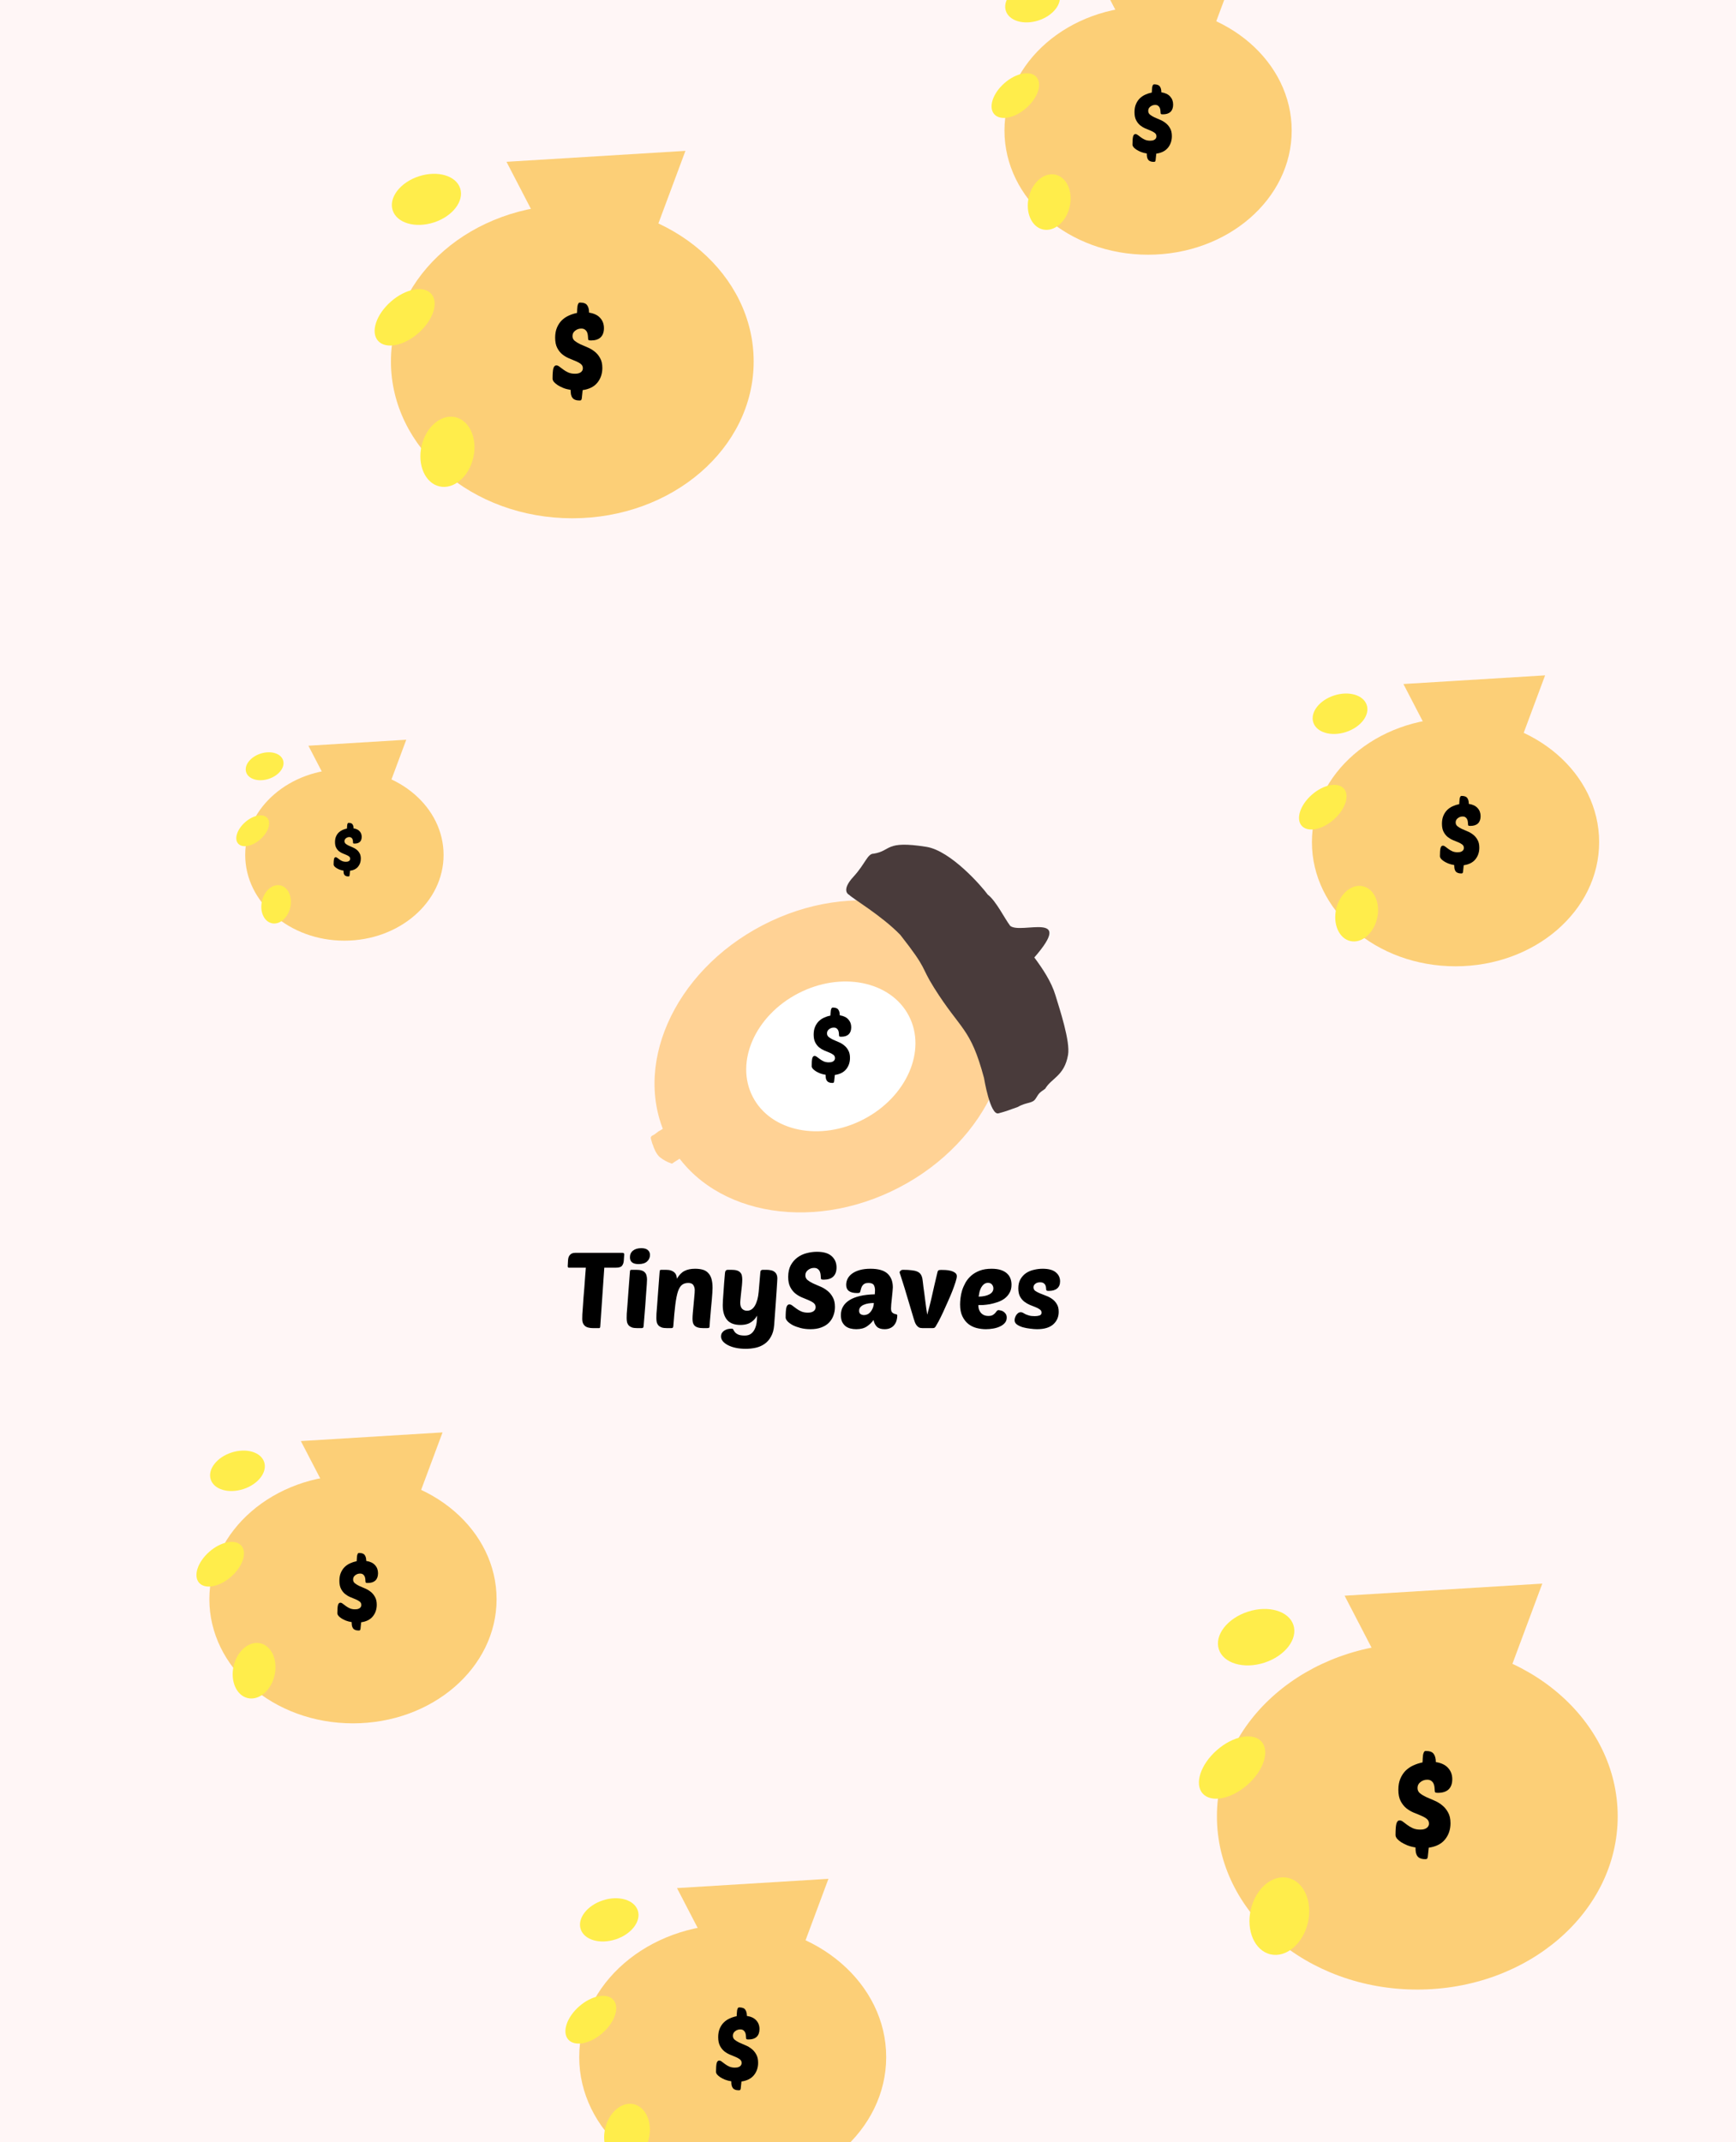 <svg width="655" height="808" viewBox="0 0 655 808" fill="none" xmlns="http://www.w3.org/2000/svg">
<g clip-path="url(#clip0_88_206)">
<rect width="655" height="808" fill="white"/>
<rect width="655" height="808" fill="#FFF6F6"/>
<rect x="271.741" y="364.596" width="77.689" height="67.331" fill="white"/>
<g filter="url(#filter0_d_88_206)">
<path d="M252.132 426.34C237.941 399.007 253.901 362.59 287.78 344.999C321.659 327.409 360.628 335.307 374.819 362.639C389.011 389.972 373.051 426.389 339.172 443.98C305.293 461.57 266.324 453.672 252.132 426.34ZM342.917 379.203C336.106 366.085 317.403 362.294 301.143 370.737C284.883 379.179 277.223 396.658 284.034 409.776C290.845 422.894 309.548 426.685 325.808 418.242C342.069 409.8 349.729 392.321 342.917 379.203Z" fill="#FFD295"/>
</g>
<g filter="url(#filter1_d_88_206)">
<path d="M371.265 402.617C371.265 402.617 373.579 416.845 376.737 415.974C379.895 415.103 379.303 415.256 384.056 413.559C387.301 411.646 389.604 412.378 390.794 410.368C392.224 407.951 392.48 408.082 394.344 406.709C396.761 402.617 401.595 401.875 402.976 393.933C403.864 388.828 399.848 376.799 398.227 371.44C396.656 366.248 393.406 361.44 390.257 357.18C405.738 339.4 385.209 348.551 381.166 345.264C379.136 342.662 375.804 335.788 372.683 333.472C370.563 330.525 358.798 316.913 349.513 315.444C333.732 312.948 336.455 316.938 329.632 318.027C327.294 317.974 326.437 321.93 322.041 326.684C316.981 332.157 320.433 333.584 320.433 333.584C321.441 334.778 332.735 341.45 339.705 348.675C350.239 362.093 347.129 360.148 352.388 368.539C362.578 384.795 366.134 383.476 371.265 402.617Z" fill="#493B3B"/>
</g>
<path d="M253.758 425.741C253.429 425.447 252.943 424.904 252.456 424.877C251.703 424.897 250.661 425.496 250.018 425.856C249.538 426.125 249.071 426.494 248.551 426.71C247.927 427.245 247.535 427.436 247.065 427.831C246.483 428.32 245.846 428.268 245.557 429.035C245.448 429.323 245.806 430.262 245.889 430.594L245.892 430.608C245.991 431.001 246.11 431.477 246.299 431.832C246.473 432.158 246.494 432.523 246.656 432.844C246.953 433.431 247.151 434.072 247.498 434.638C247.971 435.409 248.433 436.132 249.175 436.684C250.368 437.574 251.71 438.348 253.125 438.804C253.418 438.898 253.486 439.019 253.76 438.834C253.899 438.741 254.116 438.54 254.258 438.46C254.829 438.138 255.341 437.729 255.913 437.408C256.562 437.043 257.163 436.524 257.727 436.038C258.578 435.303 260.06 433.832 260.229 433.655C260.229 433.655 260.354 433.479 260.22 433.324C259.867 432.838 259.463 432.371 259.074 431.915C258.274 430.978 257.446 430.086 256.702 429.099C255.797 427.898 254.886 426.746 253.758 425.741Z" fill="#FFD295"/>
<path d="M228 478.2L226.48 500.4C226.453 500.8 226.307 501 226.04 501H223.84C222.347 501 221.28 500.707 220.64 500.12C220 499.533 219.68 498.693 219.68 497.6C219.68 497.2 219.693 496.6 219.72 495.8C219.773 495 219.84 494.067 219.92 493C220 491.907 220.08 490.733 220.16 489.48C220.267 488.2 220.373 486.92 220.48 485.64C220.587 484.333 220.68 483.04 220.76 481.76C220.867 480.48 220.96 479.293 221.04 478.2H214.64C214.347 478.2 214.2 478.013 214.2 477.64L214.32 475.4C214.347 475.053 214.4 474.72 214.48 474.4C214.587 474.053 214.747 473.747 214.96 473.48C215.173 473.213 215.44 473 215.76 472.84C216.107 472.68 216.52 472.6 217 472.6H234.88C235.04 472.6 235.187 472.64 235.32 472.72C235.453 472.8 235.52 472.947 235.52 473.16L235.36 475.52C235.307 476.32 235.08 476.973 234.68 477.48C234.307 477.96 233.52 478.2 232.32 478.2H228ZM240.518 501C239.691 501 239.011 500.92 238.478 500.76C237.971 500.573 237.558 500.32 237.238 500C236.944 499.68 236.731 499.293 236.598 498.84C236.491 498.36 236.438 497.813 236.438 497.2C236.438 496.8 236.451 496.24 236.478 495.52C236.531 494.773 236.611 493.76 236.718 492.48C236.824 491.173 236.944 489.533 237.078 487.56C237.238 485.56 237.424 483.093 237.638 480.16C237.664 479.573 237.731 479.227 237.838 479.12C237.918 479.04 238.131 479 238.478 479H240.038C240.864 479 241.531 479.08 242.038 479.24C242.571 479.4 242.984 479.64 243.278 479.96C243.598 480.28 243.811 480.667 243.918 481.12C244.051 481.573 244.118 482.08 244.118 482.64C244.118 483.04 244.091 483.64 244.038 484.44C243.984 485.24 243.904 486.333 243.798 487.72C243.718 489.08 243.598 490.787 243.438 492.84C243.278 494.867 243.078 497.32 242.838 500.2C242.811 500.52 242.744 500.733 242.638 500.84C242.531 500.947 242.304 501 241.958 501H240.518ZM237.678 474.28C237.678 473.213 238.064 472.373 238.838 471.76C239.611 471.147 240.651 470.84 241.958 470.84C243.104 470.84 243.931 471.08 244.438 471.56C244.971 472.013 245.238 472.627 245.238 473.4C245.238 474.387 244.864 475.213 244.118 475.88C243.398 476.52 242.331 476.84 240.918 476.84C238.758 476.84 237.678 475.987 237.678 474.28ZM261.288 497.48C261.288 496.893 261.328 496.133 261.408 495.2C261.514 494.24 261.608 493.24 261.688 492.2C261.794 491.133 261.888 490.107 261.968 489.12C262.074 488.133 262.128 487.307 262.128 486.64C262.128 485.947 261.954 485.333 261.608 484.8C261.288 484.24 260.648 483.96 259.688 483.96C258.754 483.96 257.981 484.187 257.368 484.64C256.754 485.093 256.234 485.92 255.808 487.12C255.408 488.32 255.074 489.973 254.808 492.08C254.541 494.187 254.288 496.893 254.048 500.2C254.021 500.52 253.954 500.733 253.848 500.84C253.741 500.947 253.514 501 253.168 501H251.728C250.901 501 250.221 500.92 249.688 500.76C249.181 500.573 248.768 500.32 248.448 500C248.154 499.68 247.941 499.293 247.808 498.84C247.701 498.36 247.648 497.813 247.648 497.2C247.648 496.8 247.661 496.24 247.688 495.52C247.741 494.773 247.821 493.76 247.928 492.48C248.034 491.173 248.154 489.533 248.288 487.56C248.448 485.56 248.634 483.093 248.848 480.16C248.874 479.573 248.941 479.227 249.048 479.12C249.128 479.04 249.341 479 249.688 479H251.248C252.048 479 252.701 479.093 253.208 479.28C253.741 479.467 254.168 479.72 254.488 480.04C254.808 480.333 255.034 480.693 255.168 481.12C255.301 481.52 255.381 481.933 255.408 482.36C256.234 480.947 257.181 479.973 258.248 479.44C259.314 478.88 260.648 478.6 262.248 478.6C263.368 478.6 264.341 478.72 265.168 478.96C265.994 479.2 266.674 479.613 267.208 480.2C267.768 480.76 268.181 481.507 268.448 482.44C268.714 483.347 268.848 484.48 268.848 485.84C268.848 486.267 268.821 486.88 268.768 487.68C268.714 488.48 268.648 489.36 268.568 490.32C268.488 491.253 268.394 492.24 268.288 493.28C268.208 494.293 268.128 495.24 268.048 496.12C267.968 497 267.901 497.773 267.848 498.44C267.794 499.107 267.768 499.547 267.768 499.76C267.768 500.347 267.701 500.707 267.568 500.84C267.434 500.947 267.141 501 266.688 501H265.408C264.554 501 263.861 500.92 263.328 500.76C262.794 500.6 262.381 500.373 262.088 500.08C261.794 499.787 261.581 499.427 261.448 499C261.341 498.547 261.288 498.04 261.288 497.48ZM280.053 482.68C280.053 483.293 280.013 484.027 279.933 484.88C279.853 485.707 279.76 486.547 279.653 487.4C279.573 488.227 279.493 489.013 279.413 489.76C279.333 490.48 279.293 491.04 279.293 491.44C279.293 492.453 279.533 493.213 280.013 493.72C280.52 494.2 281.133 494.44 281.853 494.44C283.107 494.44 284.107 493.787 284.853 492.48C285.6 491.173 286.067 489.44 286.253 487.28L286.893 479.8C286.92 479.507 287.013 479.307 287.173 479.2C287.36 479.067 287.56 479 287.773 479H289.213C289.773 479 290.293 479.053 290.773 479.16C291.28 479.24 291.72 479.413 292.093 479.68C292.467 479.92 292.76 480.253 292.973 480.68C293.187 481.107 293.293 481.653 293.293 482.32C293.293 482.587 293.267 483.093 293.213 483.84C293.187 484.56 293.12 485.613 293.013 487C292.933 488.36 292.813 490.093 292.653 492.2C292.493 494.28 292.307 496.827 292.093 499.84C291.96 501.6 291.56 503.053 290.893 504.2C290.253 505.373 289.44 506.293 288.453 506.96C287.467 507.653 286.36 508.133 285.133 508.4C283.907 508.667 282.653 508.8 281.373 508.8C280.013 508.8 278.76 508.68 277.613 508.44C276.493 508.2 275.52 507.867 274.693 507.44C273.867 507.013 273.213 506.52 272.733 505.96C272.28 505.4 272.053 504.8 272.053 504.16C272.053 503.653 272.16 503.213 272.373 502.84C272.613 502.467 272.92 502.16 273.293 501.92C273.667 501.68 274.093 501.493 274.573 501.36C275.08 501.253 275.6 501.2 276.133 501.2C276.4 501.2 276.587 501.333 276.693 501.6C276.827 501.867 277.013 502.16 277.253 502.48C277.52 502.827 277.933 503.133 278.493 503.4C279.053 503.667 279.893 503.8 281.013 503.8C282 503.8 282.8 503.56 283.413 503.08C284.027 502.6 284.493 501.987 284.813 501.24C285.16 500.493 285.387 499.68 285.493 498.8C285.6 497.92 285.653 497.08 285.653 496.28C285.227 497.027 284.747 497.64 284.213 498.12C283.707 498.573 283.173 498.933 282.613 499.2C282.053 499.44 281.493 499.6 280.933 499.68C280.373 499.76 279.84 499.8 279.333 499.8C278.347 499.8 277.44 499.667 276.613 499.4C275.813 499.133 275.12 498.707 274.533 498.12C273.947 497.507 273.493 496.72 273.173 495.76C272.853 494.8 272.693 493.64 272.693 492.28C272.693 491.773 272.72 491.107 272.773 490.28C272.827 489.427 272.893 488.48 272.973 487.44C273.053 486.373 273.133 485.227 273.213 484C273.32 482.773 273.427 481.52 273.533 480.24C273.587 479.413 273.96 479 274.653 479H275.933C276.787 479 277.48 479.08 278.013 479.24C278.547 479.4 278.96 479.64 279.253 479.96C279.573 480.253 279.787 480.64 279.893 481.12C280 481.573 280.053 482.093 280.053 482.68ZM308.228 472.2C310.734 472.2 312.588 472.747 313.788 473.84C315.014 474.933 315.628 476.36 315.628 478.12C315.628 479.613 315.214 480.76 314.388 481.56C313.561 482.333 312.374 482.72 310.828 482.72C310.348 482.72 310.041 482.68 309.908 482.6C309.774 482.493 309.708 482.293 309.708 482C309.708 481.733 309.681 481.387 309.628 480.96C309.601 480.533 309.508 480.12 309.348 479.72C309.188 479.32 308.934 478.987 308.588 478.72C308.241 478.427 307.761 478.28 307.148 478.28C306.294 478.28 305.534 478.547 304.868 479.08C304.201 479.587 303.868 480.253 303.868 481.08C303.868 481.8 304.134 482.387 304.668 482.84C305.228 483.293 305.921 483.72 306.748 484.12C307.574 484.493 308.468 484.88 309.428 485.28C310.414 485.68 311.321 486.213 312.148 486.88C312.974 487.52 313.654 488.333 314.188 489.32C314.748 490.28 315.028 491.507 315.028 493C315.028 494.173 314.828 495.28 314.428 496.32C314.054 497.333 313.481 498.227 312.708 499C311.961 499.747 311.001 500.333 309.828 500.76C308.681 501.187 307.334 501.4 305.788 501.4C304.454 501.4 303.214 501.253 302.068 500.96C300.948 500.667 299.961 500.307 299.108 499.88C298.281 499.427 297.628 498.947 297.148 498.44C296.668 497.907 296.428 497.427 296.428 497C296.428 495.24 296.521 493.973 296.708 493.2C296.921 492.427 297.294 492.04 297.827 492.04C298.201 492.04 298.588 492.2 298.988 492.52C299.414 492.84 299.894 493.2 300.428 493.6C300.961 494 301.574 494.36 302.268 494.68C302.988 495 303.814 495.16 304.748 495.16C305.121 495.16 305.481 495.133 305.828 495.08C306.201 495 306.521 494.88 306.788 494.72C307.081 494.56 307.308 494.347 307.468 494.08C307.654 493.813 307.748 493.493 307.748 493.12C307.748 492.453 307.494 491.92 306.988 491.52C306.481 491.12 305.841 490.76 305.068 490.44C304.294 490.093 303.454 489.747 302.548 489.4C301.668 489.027 300.841 488.533 300.068 487.92C299.294 487.28 298.654 486.467 298.148 485.48C297.641 484.493 297.388 483.227 297.388 481.68C297.388 479.947 297.708 478.48 298.348 477.28C299.014 476.08 299.854 475.107 300.868 474.36C301.908 473.587 303.068 473.04 304.348 472.72C305.654 472.373 306.948 472.2 308.228 472.2ZM317.268 496.08C317.268 493.68 318.348 491.8 320.508 490.44C322.668 489.08 325.855 488.347 330.068 488.24C330.095 487.947 330.108 487.707 330.108 487.52C330.135 487.307 330.148 487.053 330.148 486.76C330.148 485.907 329.988 485.227 329.668 484.72C329.348 484.213 328.681 483.96 327.668 483.96C327.108 483.96 326.655 484.04 326.308 484.2C325.961 484.36 325.681 484.587 325.468 484.88C325.255 485.147 325.081 485.48 324.948 485.88C324.815 486.28 324.695 486.72 324.588 487.2C324.535 487.44 324.415 487.6 324.228 487.68C324.041 487.733 323.748 487.76 323.348 487.76C320.628 487.76 319.268 486.733 319.268 484.68C319.268 483.853 319.455 483.067 319.828 482.32C320.228 481.573 320.801 480.933 321.548 480.4C322.321 479.84 323.281 479.4 324.428 479.08C325.575 478.76 326.908 478.6 328.428 478.6C331.388 478.6 333.535 479.213 334.868 480.44C336.201 481.667 336.868 483.4 336.868 485.64C336.868 485.933 336.828 486.467 336.748 487.24C336.695 487.987 336.615 488.787 336.508 489.64C336.428 490.467 336.348 491.253 336.268 492C336.215 492.747 336.188 493.267 336.188 493.56C336.188 494.227 336.308 494.707 336.548 495C336.788 495.267 337.055 495.453 337.348 495.56C337.668 495.667 337.948 495.747 338.188 495.8C338.428 495.853 338.548 495.987 338.548 496.2C338.548 496.787 338.468 497.387 338.308 498C338.148 498.613 337.881 499.173 337.508 499.68C337.161 500.187 336.668 500.6 336.028 500.92C335.415 501.24 334.655 501.4 333.748 501.4C332.468 501.4 331.508 501.093 330.868 500.48C330.228 499.867 329.801 499.013 329.588 497.92C328.948 498.853 328.108 499.667 327.068 500.36C326.055 501.053 324.721 501.4 323.068 501.4C322.268 501.4 321.508 501.307 320.788 501.12C320.095 500.933 319.481 500.627 318.948 500.2C318.441 499.773 318.028 499.227 317.708 498.56C317.415 497.867 317.268 497.04 317.268 496.08ZM329.708 491.52C329.015 491.52 328.335 491.573 327.668 491.68C327.001 491.787 326.401 491.96 325.868 492.2C325.361 492.413 324.948 492.707 324.628 493.08C324.308 493.453 324.148 493.907 324.148 494.44C324.148 495.053 324.335 495.48 324.708 495.72C325.108 495.96 325.535 496.08 325.988 496.08C326.415 496.08 326.841 495.987 327.268 495.8C327.695 495.613 328.068 495.333 328.388 494.96C328.735 494.56 329.028 494.08 329.268 493.52C329.508 492.96 329.655 492.293 329.708 491.52ZM349.855 495.92C350.175 494.8 350.468 493.693 350.735 492.6C351.028 491.507 351.308 490.347 351.575 489.12C351.868 487.867 352.175 486.507 352.495 485.04C352.841 483.547 353.241 481.853 353.695 479.96C353.775 479.587 353.895 479.347 354.055 479.24C354.215 479.107 354.561 479.04 355.095 479.04C355.495 479.04 356.028 479.053 356.695 479.08C357.361 479.107 358.015 479.2 358.655 479.36C359.295 479.52 359.841 479.76 360.295 480.08C360.775 480.4 361.015 480.84 361.015 481.4C361.015 481.853 360.855 482.587 360.535 483.6C360.215 484.613 359.801 485.773 359.295 487.08C358.788 488.36 358.215 489.707 357.575 491.12C356.961 492.533 356.361 493.867 355.775 495.12C355.188 496.373 354.641 497.48 354.135 498.44C353.628 499.373 353.255 500.027 353.015 500.4C352.801 500.693 352.615 500.867 352.455 500.92C352.295 500.973 352.028 501 351.655 501H348.095C347.535 501 347.068 500.907 346.695 500.72C346.348 500.507 346.055 500.24 345.815 499.92C345.575 499.6 345.375 499.24 345.215 498.84C345.055 498.413 344.908 497.973 344.775 497.52C344.001 494.853 343.321 492.573 342.735 490.68C342.175 488.76 341.695 487.16 341.295 485.88C340.895 484.6 340.575 483.587 340.335 482.84C340.095 482.067 339.908 481.48 339.775 481.08C339.641 480.653 339.548 480.373 339.495 480.24C339.441 480.08 339.415 479.973 339.415 479.92C339.441 479.733 339.575 479.533 339.815 479.32C340.055 479.107 340.361 479 340.735 479C341.961 479 343.001 479.053 343.855 479.16C344.735 479.24 345.455 479.4 346.015 479.64C346.601 479.88 347.041 480.213 347.335 480.64C347.655 481.067 347.881 481.627 348.015 482.32C348.041 482.507 348.095 482.88 348.175 483.44C348.255 484 348.335 484.68 348.415 485.48C348.521 486.253 348.641 487.12 348.775 488.08C348.908 489.013 349.028 489.96 349.135 490.92C349.268 491.853 349.388 492.76 349.495 493.64C349.628 494.52 349.748 495.28 349.855 495.92ZM372.005 501.4C370.832 501.4 369.658 501.253 368.485 500.96C367.338 500.667 366.298 500.16 365.365 499.44C364.458 498.72 363.712 497.76 363.125 496.56C362.538 495.36 362.245 493.853 362.245 492.04C362.245 491.373 362.298 490.573 362.405 489.64C362.512 488.707 362.712 487.747 363.005 486.76C363.325 485.773 363.752 484.8 364.285 483.84C364.845 482.853 365.565 481.973 366.445 481.2C367.325 480.427 368.392 479.8 369.645 479.32C370.898 478.84 372.392 478.6 374.125 478.6C375.512 478.6 376.685 478.76 377.645 479.08C378.605 479.4 379.378 479.84 379.965 480.4C380.552 480.933 380.978 481.56 381.245 482.28C381.512 483 381.645 483.773 381.645 484.6C381.645 485.827 381.392 486.867 380.885 487.72C380.405 488.573 379.765 489.293 378.965 489.88C378.192 490.44 377.325 490.88 376.365 491.2C375.405 491.52 374.458 491.773 373.525 491.96C372.592 492.12 371.725 492.227 370.925 492.28C370.152 492.307 369.552 492.32 369.125 492.32C369.125 492.827 369.192 493.333 369.325 493.84C369.485 494.32 369.712 494.747 370.005 495.12C370.298 495.493 370.685 495.8 371.165 496.04C371.645 496.28 372.232 496.4 372.925 496.4C373.618 496.4 374.152 496.293 374.525 496.08C374.925 495.84 375.245 495.587 375.485 495.32C375.725 495.027 375.925 494.773 376.085 494.56C376.272 494.32 376.512 494.2 376.805 494.2C376.938 494.2 377.165 494.24 377.485 494.32C377.832 494.373 378.178 494.507 378.525 494.72C378.872 494.933 379.178 495.227 379.445 495.6C379.712 495.973 379.845 496.453 379.845 497.04C379.845 497.813 379.605 498.48 379.125 499.04C378.645 499.6 378.018 500.053 377.245 500.4C376.498 500.747 375.658 501 374.725 501.16C373.792 501.32 372.885 501.4 372.005 501.4ZM372.765 483.92C372.178 483.92 371.672 484.093 371.245 484.44C370.845 484.76 370.498 485.173 370.205 485.68C369.938 486.187 369.725 486.747 369.565 487.36C369.432 487.973 369.325 488.56 369.245 489.12C370.898 489.093 372.232 488.813 373.245 488.28C374.285 487.747 374.805 486.987 374.805 486C374.805 485.467 374.632 484.987 374.285 484.56C373.965 484.133 373.458 483.92 372.765 483.92ZM393.374 478.6C395.641 478.6 397.307 479.053 398.374 479.96C399.441 480.84 399.974 481.973 399.974 483.36C399.974 484.533 399.601 485.427 398.854 486.04C398.134 486.653 397.081 486.96 395.694 486.96C395.321 486.96 395.067 486.92 394.934 486.84C394.801 486.76 394.734 486.613 394.734 486.4C394.734 486.16 394.707 485.893 394.654 485.6C394.627 485.28 394.534 484.987 394.374 484.72C394.241 484.427 394.014 484.187 393.694 484C393.401 483.813 392.974 483.72 392.414 483.72C391.667 483.72 391.067 483.907 390.614 484.28C390.161 484.627 389.934 485.067 389.934 485.6C389.934 486.16 390.161 486.613 390.614 486.96C391.094 487.28 391.681 487.587 392.374 487.88C393.094 488.173 393.867 488.48 394.694 488.8C395.521 489.093 396.281 489.493 396.974 490C397.694 490.507 398.281 491.147 398.734 491.92C399.214 492.667 399.454 493.64 399.454 494.84C399.454 496.76 398.774 498.333 397.414 499.56C396.054 500.787 394.014 501.4 391.294 501.4C390.547 501.4 389.681 501.333 388.694 501.2C387.734 501.093 386.814 500.92 385.934 500.68C385.054 500.413 384.307 500.067 383.694 499.64C383.107 499.213 382.814 498.68 382.814 498.04C382.814 497.8 382.854 497.507 382.934 497.16C383.041 496.813 383.187 496.48 383.374 496.16C383.587 495.84 383.827 495.573 384.094 495.36C384.387 495.12 384.734 495 385.134 495C385.454 495 385.747 495.08 386.014 495.24C386.281 495.4 386.587 495.573 386.934 495.76C387.307 495.92 387.761 496.08 388.294 496.24C388.827 496.4 389.534 496.48 390.414 496.48C391.081 496.48 391.667 496.4 392.174 496.24C392.707 496.08 392.974 495.72 392.974 495.16C392.974 494.653 392.761 494.253 392.334 493.96C391.907 493.64 391.361 493.347 390.694 493.08C390.054 492.813 389.347 492.533 388.574 492.24C387.827 491.92 387.121 491.507 386.454 491C385.814 490.493 385.281 489.853 384.854 489.08C384.427 488.28 384.214 487.253 384.214 486C384.214 484.64 384.481 483.493 385.014 482.56C385.574 481.6 386.281 480.827 387.134 480.24C388.014 479.653 389.001 479.24 390.094 479C391.187 478.733 392.281 478.6 393.374 478.6Z" fill="black"/>
<path d="M306.998 390.268C306.998 389.149 307.175 388.176 307.527 387.347C307.879 386.518 308.345 385.814 308.925 385.234C309.526 384.654 310.199 384.198 310.945 383.867C311.712 383.514 312.509 383.255 313.338 383.09C313.379 382.758 313.4 382.416 313.4 382.064C313.421 381.691 313.452 381.36 313.493 381.07C313.555 380.78 313.638 380.541 313.742 380.355C313.845 380.169 314.001 380.075 314.208 380.075C315.244 380.075 315.938 380.334 316.29 380.852C316.663 381.349 316.849 382.064 316.849 382.996C318.3 383.224 319.377 383.742 320.081 384.55C320.806 385.337 321.169 386.321 321.169 387.502C321.169 388.663 320.848 389.553 320.206 390.175C319.563 390.776 318.641 391.076 317.44 391.076C317.067 391.076 316.829 391.045 316.725 390.983C316.622 390.9 316.57 390.745 316.57 390.517C316.57 390.31 316.549 390.04 316.508 389.709C316.487 389.377 316.414 389.056 316.29 388.745C316.166 388.435 315.969 388.176 315.7 387.968C315.43 387.741 315.057 387.627 314.581 387.627C313.918 387.627 313.328 387.834 312.81 388.248C312.292 388.642 312.033 389.16 312.033 389.802C312.033 390.361 312.24 390.817 312.654 391.169C313.089 391.521 313.628 391.853 314.27 392.164C314.912 392.454 315.606 392.754 316.352 393.065C317.119 393.376 317.823 393.79 318.465 394.308C319.108 394.805 319.636 395.437 320.05 396.204C320.485 396.949 320.703 397.902 320.703 399.062C320.703 400.72 320.226 402.139 319.273 403.32C318.32 404.501 316.891 405.226 314.985 405.495L314.736 407.888C314.695 408.137 314.633 408.302 314.55 408.385C314.488 408.468 314.322 408.509 314.053 408.509C313.535 408.509 313.11 408.437 312.779 408.292C312.447 408.168 312.188 407.971 312.002 407.702C311.815 407.453 311.681 407.132 311.598 406.738C311.536 406.365 311.504 405.93 311.504 405.433C310.717 405.309 310.002 405.122 309.36 404.874C308.718 404.604 308.169 404.325 307.713 404.035C307.257 403.724 306.895 403.413 306.626 403.102C306.377 402.771 306.253 402.46 306.253 402.17C306.253 400.803 306.325 399.819 306.47 399.218C306.636 398.617 306.926 398.317 307.34 398.317C307.63 398.317 307.931 398.441 308.241 398.69C308.573 398.938 308.946 399.218 309.36 399.529C309.775 399.839 310.251 400.119 310.79 400.368C311.349 400.616 311.991 400.741 312.716 400.741C313.006 400.741 313.286 400.72 313.555 400.678C313.845 400.616 314.094 400.523 314.301 400.399C314.529 400.274 314.705 400.109 314.83 399.902C314.975 399.694 315.047 399.446 315.047 399.156C315.047 398.638 314.85 398.223 314.457 397.913C314.063 397.602 313.566 397.322 312.965 397.074C312.364 396.804 311.712 396.535 311.007 396.266C310.324 395.976 309.681 395.592 309.081 395.116C308.48 394.619 307.983 393.987 307.589 393.22C307.195 392.454 306.998 391.47 306.998 390.268Z" fill="black"/>
<ellipse cx="549.178" cy="317.674" rx="54.186" ry="46.833" fill="#FCCF77"/>
<path d="M559.927 316.634L529.514 258.026L582.973 254.757L559.927 316.634Z" fill="#FCCF77"/>
<path d="M544.053 310.721C544.053 309.57 544.234 308.568 544.596 307.716C544.958 306.863 545.438 306.139 546.035 305.542C546.653 304.945 547.345 304.476 548.112 304.135C548.901 303.773 549.722 303.507 550.574 303.336C550.617 302.995 550.638 302.643 550.638 302.281C550.659 301.898 550.691 301.557 550.734 301.258C550.798 300.96 550.883 300.715 550.99 300.523C551.096 300.331 551.256 300.235 551.469 300.235C552.535 300.235 553.249 300.502 553.611 301.034C553.995 301.546 554.186 302.281 554.186 303.24C555.678 303.475 556.786 304.007 557.511 304.839C558.257 305.648 558.63 306.661 558.63 307.876C558.63 309.069 558.3 309.985 557.639 310.625C556.978 311.243 556.03 311.552 554.794 311.552C554.41 311.552 554.165 311.52 554.059 311.456C553.952 311.371 553.899 311.211 553.899 310.976C553.899 310.763 553.877 310.486 553.835 310.145C553.813 309.804 553.739 309.474 553.611 309.154C553.483 308.835 553.281 308.568 553.004 308.355C552.727 308.121 552.343 308.003 551.853 308.003C551.171 308.003 550.563 308.217 550.031 308.643C549.498 309.048 549.231 309.581 549.231 310.241C549.231 310.817 549.444 311.285 549.871 311.648C550.318 312.01 550.872 312.351 551.533 312.671C552.194 312.969 552.908 313.278 553.675 313.598C554.463 313.918 555.188 314.344 555.849 314.877C556.509 315.388 557.053 316.038 557.479 316.827C557.927 317.594 558.15 318.574 558.15 319.768C558.15 321.473 557.66 322.932 556.68 324.147C555.7 325.362 554.229 326.108 552.268 326.385L552.013 328.847C551.97 329.102 551.906 329.273 551.821 329.358C551.757 329.443 551.586 329.486 551.309 329.486C550.776 329.486 550.34 329.411 549.999 329.262C549.658 329.134 549.391 328.932 549.199 328.655C549.008 328.399 548.869 328.069 548.784 327.664C548.72 327.28 548.688 326.833 548.688 326.321C547.878 326.193 547.143 326.001 546.482 325.746C545.821 325.469 545.257 325.181 544.788 324.883C544.319 324.563 543.946 324.243 543.669 323.923C543.413 323.583 543.285 323.263 543.285 322.964C543.285 321.558 543.36 320.546 543.509 319.927C543.68 319.309 543.978 319 544.404 319C544.703 319 545.012 319.128 545.331 319.384C545.672 319.64 546.056 319.927 546.482 320.247C546.908 320.567 547.399 320.855 547.953 321.11C548.528 321.366 549.189 321.494 549.935 321.494C550.233 321.494 550.521 321.473 550.798 321.43C551.096 321.366 551.352 321.27 551.565 321.142C551.799 321.014 551.981 320.844 552.108 320.631C552.258 320.418 552.332 320.162 552.332 319.864C552.332 319.331 552.13 318.905 551.725 318.585C551.32 318.265 550.808 317.977 550.19 317.722C549.572 317.445 548.901 317.168 548.176 316.891C547.473 316.592 546.812 316.198 546.194 315.708C545.576 315.196 545.065 314.546 544.66 313.758C544.255 312.969 544.053 311.957 544.053 310.721Z" fill="black"/>
<ellipse cx="505.595" cy="269.242" rx="10.603" ry="7.246" transform="rotate(-17.992 505.595 269.242)" fill="#FFED4B"/>
<ellipse cx="499.088" cy="304.484" rx="10.603" ry="6.248" transform="rotate(-41.313 499.088 304.484)" fill="#FFED4B"/>
<path d="M509.477 354.981C505.215 353.995 502.83 348.57 504.15 342.865C505.47 337.16 509.995 333.335 514.257 334.321C518.519 335.307 520.905 340.731 519.585 346.436C518.265 352.141 513.74 355.967 509.477 354.981Z" fill="#FFED4B"/>
<ellipse cx="133.178" cy="603.25" rx="54.186" ry="46.833" fill="#FCCF77"/>
<path d="M143.927 602.211L113.514 543.602L166.973 540.334L143.927 602.211Z" fill="#FCCF77"/>
<path d="M128.053 596.297C128.053 595.146 128.234 594.145 128.596 593.292C128.958 592.44 129.438 591.715 130.035 591.118C130.653 590.522 131.345 590.053 132.112 589.712C132.901 589.349 133.722 589.083 134.574 588.913C134.617 588.572 134.638 588.22 134.638 587.858C134.659 587.474 134.691 587.133 134.734 586.835C134.798 586.536 134.883 586.291 134.99 586.099C135.096 585.908 135.256 585.812 135.469 585.812C136.535 585.812 137.249 586.078 137.611 586.611C137.995 587.122 138.186 587.858 138.186 588.817C139.678 589.051 140.786 589.584 141.511 590.415C142.257 591.225 142.63 592.237 142.63 593.452C142.63 594.645 142.3 595.562 141.639 596.201C140.978 596.819 140.03 597.128 138.794 597.128C138.41 597.128 138.165 597.096 138.059 597.032C137.952 596.947 137.899 596.787 137.899 596.553C137.899 596.34 137.877 596.063 137.835 595.722C137.813 595.381 137.739 595.05 137.611 594.731C137.483 594.411 137.281 594.145 137.004 593.931C136.727 593.697 136.343 593.58 135.853 593.58C135.171 593.58 134.563 593.793 134.031 594.219C133.498 594.624 133.231 595.157 133.231 595.818C133.231 596.393 133.444 596.862 133.871 597.224C134.318 597.586 134.872 597.927 135.533 598.247C136.194 598.546 136.908 598.855 137.675 599.174C138.463 599.494 139.188 599.92 139.849 600.453C140.509 600.964 141.053 601.614 141.479 602.403C141.927 603.17 142.15 604.151 142.15 605.344C142.15 607.049 141.66 608.509 140.68 609.724C139.7 610.938 138.229 611.684 136.268 611.961L136.013 614.423C135.97 614.679 135.906 614.849 135.821 614.934C135.757 615.02 135.586 615.062 135.309 615.062C134.776 615.062 134.34 614.988 133.999 614.839C133.658 614.711 133.391 614.508 133.199 614.231C133.008 613.975 132.869 613.645 132.784 613.24C132.72 612.857 132.688 612.409 132.688 611.898C131.878 611.77 131.143 611.578 130.482 611.322C129.821 611.045 129.257 610.757 128.788 610.459C128.319 610.139 127.946 609.82 127.669 609.5C127.413 609.159 127.285 608.839 127.285 608.541C127.285 607.134 127.36 606.122 127.509 605.504C127.68 604.886 127.978 604.577 128.404 604.577C128.703 604.577 129.012 604.705 129.331 604.96C129.672 605.216 130.056 605.504 130.482 605.824C130.908 606.143 131.399 606.431 131.953 606.687C132.528 606.942 133.189 607.07 133.935 607.07C134.233 607.07 134.521 607.049 134.798 607.006C135.096 606.942 135.352 606.847 135.565 606.719C135.799 606.591 135.981 606.42 136.108 606.207C136.258 605.994 136.332 605.738 136.332 605.44C136.332 604.907 136.13 604.481 135.725 604.161C135.32 603.842 134.808 603.554 134.19 603.298C133.572 603.021 132.901 602.744 132.176 602.467C131.473 602.169 130.812 601.774 130.194 601.284C129.576 600.773 129.065 600.123 128.66 599.334C128.255 598.546 128.053 597.533 128.053 596.297Z" fill="black"/>
<ellipse cx="89.595" cy="554.819" rx="10.603" ry="7.246" transform="rotate(-17.992 89.595 554.819)" fill="#FFED4B"/>
<ellipse cx="83.088" cy="590.061" rx="10.603" ry="6.248" transform="rotate(-41.313 83.088 590.061)" fill="#FFED4B"/>
<path d="M93.477 640.557C89.215 639.571 86.83 634.147 88.15 628.442C89.47 622.737 93.995 618.911 98.257 619.897C102.519 620.884 104.905 626.308 103.585 632.013C102.265 637.718 97.74 641.543 93.477 640.557Z" fill="#FFED4B"/>
<ellipse cx="129.942" cy="322.495" rx="37.422" ry="32.344" fill="#FCCF77"/>
<path d="M137.365 321.777L116.362 281.3L153.282 279.043L137.365 321.777Z" fill="#FCCF77"/>
<path d="M126.402 317.643C126.402 316.848 126.527 316.156 126.777 315.567C127.027 314.979 127.358 314.478 127.77 314.066C128.197 313.654 128.676 313.33 129.205 313.095C129.75 312.844 130.317 312.66 130.905 312.543C130.935 312.307 130.95 312.064 130.95 311.814C130.964 311.549 130.986 311.314 131.016 311.108C131.06 310.902 131.119 310.732 131.192 310.6C131.266 310.467 131.376 310.401 131.524 310.401C132.26 310.401 132.753 310.585 133.003 310.953C133.268 311.306 133.4 311.814 133.4 312.476C134.431 312.638 135.196 313.006 135.696 313.58C136.211 314.14 136.469 314.839 136.469 315.678C136.469 316.502 136.241 317.135 135.785 317.576C135.328 318.003 134.673 318.217 133.82 318.217C133.555 318.217 133.386 318.195 133.312 318.15C133.238 318.092 133.202 317.981 133.202 317.819C133.202 317.672 133.187 317.481 133.157 317.245C133.143 317.01 133.091 316.782 133.003 316.561C132.915 316.34 132.775 316.156 132.583 316.009C132.392 315.847 132.127 315.766 131.789 315.766C131.318 315.766 130.898 315.913 130.53 316.208C130.162 316.487 129.978 316.855 129.978 317.312C129.978 317.709 130.125 318.033 130.42 318.283C130.729 318.533 131.111 318.769 131.568 318.989C132.024 319.195 132.517 319.409 133.047 319.63C133.592 319.85 134.092 320.145 134.548 320.513C135.005 320.866 135.38 321.315 135.674 321.86C135.983 322.389 136.138 323.066 136.138 323.891C136.138 325.068 135.799 326.076 135.122 326.915C134.445 327.754 133.43 328.27 132.076 328.461L131.899 330.161C131.869 330.337 131.825 330.455 131.766 330.514C131.722 330.573 131.605 330.602 131.413 330.602C131.045 330.602 130.744 330.551 130.508 330.448C130.273 330.36 130.089 330.22 129.956 330.028C129.824 329.852 129.728 329.624 129.669 329.344C129.625 329.079 129.603 328.77 129.603 328.417C129.044 328.328 128.536 328.196 128.079 328.019C127.623 327.828 127.233 327.629 126.909 327.423C126.586 327.202 126.328 326.982 126.137 326.761C125.96 326.525 125.872 326.305 125.872 326.099C125.872 325.127 125.923 324.428 126.026 324.001C126.144 323.574 126.35 323.361 126.644 323.361C126.85 323.361 127.064 323.449 127.285 323.626C127.52 323.802 127.785 324.001 128.079 324.222C128.374 324.443 128.712 324.641 129.095 324.818C129.492 324.995 129.949 325.083 130.464 325.083C130.67 325.083 130.869 325.068 131.06 325.039C131.266 324.995 131.443 324.928 131.59 324.84C131.752 324.752 131.877 324.634 131.965 324.487C132.068 324.34 132.12 324.163 132.12 323.957C132.12 323.589 131.98 323.295 131.7 323.074C131.421 322.853 131.067 322.654 130.64 322.478C130.214 322.286 129.75 322.095 129.25 321.904C128.764 321.698 128.308 321.425 127.881 321.087C127.454 320.734 127.101 320.285 126.821 319.74C126.541 319.195 126.402 318.496 126.402 317.643Z" fill="black"/>
<ellipse cx="99.842" cy="289.047" rx="7.322" ry="5.004" transform="rotate(-17.992 99.842 289.047)" fill="#FFED4B"/>
<ellipse cx="95.349" cy="313.386" rx="7.322" ry="4.315" transform="rotate(-41.313 95.349 313.386)" fill="#FFED4B"/>
<path d="M102.523 348.26C99.58 347.579 97.933 343.833 98.844 339.893C99.756 335.953 102.881 333.311 105.825 333.992C108.768 334.673 110.415 338.419 109.504 342.359C108.592 346.299 105.467 348.941 102.523 348.26Z" fill="#FFED4B"/>
<ellipse cx="276.453" cy="775.974" rx="57.911" ry="50.053" fill="#FCCF77"/>
<path d="M287.941 774.863L255.437 712.225L312.571 708.732L287.941 774.863Z" fill="#FCCF77"/>
<path d="M270.975 768.443C270.975 767.213 271.169 766.142 271.556 765.231C271.943 764.32 272.455 763.545 273.093 762.908C273.754 762.27 274.494 761.769 275.314 761.404C276.157 761.017 277.034 760.732 277.945 760.55C277.99 760.186 278.013 759.81 278.013 759.423C278.036 759.013 278.07 758.648 278.116 758.329C278.184 758.011 278.275 757.749 278.389 757.544C278.503 757.339 278.674 757.236 278.901 757.236C280.04 757.236 280.803 757.521 281.19 758.09C281.6 758.637 281.805 759.423 281.805 760.448C283.4 760.698 284.584 761.268 285.359 762.156C286.156 763.022 286.555 764.104 286.555 765.402C286.555 766.677 286.201 767.657 285.495 768.34C284.789 769.001 283.776 769.331 282.455 769.331C282.045 769.331 281.783 769.297 281.669 769.228C281.555 769.137 281.498 768.966 281.498 768.716C281.498 768.488 281.475 768.192 281.43 767.828C281.407 767.463 281.327 767.11 281.19 766.768C281.054 766.427 280.837 766.142 280.541 765.914C280.245 765.664 279.835 765.538 279.311 765.538C278.583 765.538 277.933 765.766 277.364 766.222C276.794 766.655 276.51 767.224 276.51 767.93C276.51 768.545 276.738 769.046 277.193 769.433C277.671 769.821 278.264 770.185 278.97 770.527C279.676 770.846 280.439 771.176 281.259 771.517C282.102 771.859 282.876 772.315 283.582 772.884C284.288 773.431 284.869 774.125 285.325 774.968C285.803 775.788 286.042 776.836 286.042 778.111C286.042 779.934 285.518 781.494 284.47 782.792C283.423 784.09 281.851 784.888 279.756 785.184L279.482 787.815C279.437 788.088 279.368 788.27 279.277 788.361C279.209 788.452 279.027 788.498 278.731 788.498C278.161 788.498 277.694 788.418 277.33 788.259C276.965 788.122 276.681 787.906 276.476 787.61C276.271 787.336 276.123 786.983 276.031 786.55C275.963 786.14 275.929 785.662 275.929 785.115C275.063 784.979 274.278 784.774 273.572 784.5C272.865 784.204 272.262 783.897 271.761 783.578C271.26 783.236 270.861 782.895 270.565 782.553C270.292 782.189 270.155 781.847 270.155 781.528C270.155 780.025 270.235 778.943 270.394 778.282C270.576 777.622 270.895 777.292 271.351 777.292C271.67 777.292 272 777.428 272.342 777.701C272.706 777.975 273.116 778.282 273.572 778.624C274.027 778.966 274.551 779.273 275.143 779.546C275.758 779.82 276.464 779.956 277.261 779.956C277.58 779.956 277.888 779.934 278.184 779.888C278.503 779.82 278.776 779.717 279.004 779.581C279.254 779.444 279.448 779.262 279.585 779.034C279.744 778.806 279.824 778.533 279.824 778.214C279.824 777.645 279.607 777.189 279.175 776.847C278.742 776.506 278.195 776.198 277.535 775.925C276.874 775.629 276.157 775.333 275.382 775.037C274.631 774.718 273.925 774.296 273.264 773.772C272.603 773.226 272.057 772.531 271.624 771.688C271.191 770.846 270.975 769.764 270.975 768.443Z" fill="black"/>
<ellipse cx="229.873" cy="724.212" rx="11.332" ry="7.744" transform="rotate(-17.992 229.873 724.212)" fill="#FFED4B"/>
<ellipse cx="222.919" cy="761.877" rx="11.332" ry="6.677" transform="rotate(-41.313 222.919 761.877)" fill="#FFED4B"/>
<path d="M234.023 815.845C229.468 814.792 226.919 808.994 228.329 802.897C229.74 796.8 234.576 792.711 239.132 793.765C243.687 794.819 246.236 800.616 244.825 806.714C243.414 812.811 238.578 816.899 234.023 815.845Z" fill="#FFED4B"/>
<ellipse cx="433.178" cy="49.25" rx="54.186" ry="46.833" fill="#FCCF77"/>
<path d="M443.927 48.211L413.514 -10.398L466.973 -13.666L443.927 48.211Z" fill="#FCCF77"/>
<path d="M428.053 42.297C428.053 41.146 428.234 40.145 428.596 39.292C428.958 38.44 429.438 37.715 430.035 37.118C430.653 36.522 431.345 36.053 432.112 35.712C432.901 35.349 433.722 35.083 434.574 34.913C434.617 34.572 434.638 34.22 434.638 33.858C434.659 33.474 434.691 33.133 434.734 32.835C434.798 32.536 434.883 32.291 434.99 32.099C435.096 31.907 435.256 31.812 435.469 31.812C436.535 31.812 437.249 32.078 437.611 32.611C437.995 33.122 438.186 33.858 438.186 34.817C439.678 35.051 440.786 35.584 441.511 36.415C442.257 37.225 442.63 38.237 442.63 39.452C442.63 40.645 442.3 41.562 441.639 42.201C440.978 42.819 440.03 43.128 438.794 43.128C438.41 43.128 438.165 43.096 438.059 43.032C437.952 42.947 437.899 42.787 437.899 42.553C437.899 42.34 437.877 42.063 437.835 41.722C437.813 41.381 437.739 41.05 437.611 40.731C437.483 40.411 437.281 40.145 437.004 39.931C436.727 39.697 436.343 39.58 435.853 39.58C435.171 39.58 434.563 39.793 434.031 40.219C433.498 40.624 433.231 41.157 433.231 41.818C433.231 42.393 433.444 42.862 433.871 43.224C434.318 43.587 434.872 43.928 435.533 44.247C436.194 44.545 436.908 44.855 437.675 45.174C438.463 45.494 439.188 45.92 439.849 46.453C440.509 46.965 441.053 47.614 441.479 48.403C441.927 49.17 442.15 50.151 442.15 51.344C442.15 53.049 441.66 54.509 440.68 55.724C439.7 56.938 438.229 57.684 436.268 57.961L436.013 60.423C435.97 60.679 435.906 60.849 435.821 60.934C435.757 61.02 435.586 61.062 435.309 61.062C434.776 61.062 434.34 60.988 433.999 60.839C433.658 60.711 433.391 60.508 433.199 60.231C433.008 59.975 432.869 59.645 432.784 59.24C432.72 58.857 432.688 58.409 432.688 57.898C431.878 57.77 431.143 57.578 430.482 57.322C429.821 57.045 429.257 56.757 428.788 56.459C428.319 56.139 427.946 55.82 427.669 55.5C427.413 55.159 427.285 54.839 427.285 54.541C427.285 53.134 427.36 52.122 427.509 51.504C427.68 50.886 427.978 50.577 428.404 50.577C428.703 50.577 429.012 50.705 429.331 50.961C429.672 51.216 430.056 51.504 430.482 51.824C430.908 52.143 431.399 52.431 431.953 52.687C432.528 52.943 433.189 53.07 433.935 53.07C434.233 53.07 434.521 53.049 434.798 53.006C435.096 52.943 435.352 52.847 435.565 52.719C435.799 52.591 435.981 52.42 436.108 52.207C436.258 51.994 436.332 51.738 436.332 51.44C436.332 50.907 436.13 50.481 435.725 50.161C435.32 49.842 434.808 49.554 434.19 49.298C433.572 49.021 432.901 48.744 432.176 48.467C431.473 48.169 430.812 47.774 430.194 47.284C429.576 46.773 429.065 46.123 428.66 45.334C428.255 44.545 428.053 43.533 428.053 42.297Z" fill="black"/>
<ellipse cx="389.595" cy="0.819" rx="10.603" ry="7.246" transform="rotate(-17.992 389.595 0.819)" fill="#FFED4B"/>
<ellipse cx="383.088" cy="36.061" rx="10.603" ry="6.248" transform="rotate(-41.313 383.088 36.061)" fill="#FFED4B"/>
<path d="M393.477 86.557C389.215 85.571 386.83 80.147 388.15 74.442C389.47 68.737 393.995 64.911 398.257 65.897C402.519 66.883 404.905 72.308 403.585 78.013C402.265 83.718 397.74 87.543 393.477 86.557Z" fill="#FFED4B"/>
</g>
<ellipse cx="534.757" cy="685.16" rx="75.606" ry="65.347" fill="#FCCF77"/>
<path d="M549.756 683.709L507.321 601.933L581.913 597.372L549.756 683.709Z" fill="#FCCF77"/>
<path d="M527.606 675.133C527.606 673.528 527.859 672.13 528.364 670.94C528.87 669.751 529.539 668.74 530.371 667.907C531.234 667.075 532.2 666.42 533.271 665.945C534.371 665.439 535.516 665.067 536.705 664.83C536.765 664.354 536.795 663.863 536.795 663.358C536.824 662.822 536.869 662.346 536.928 661.93C537.018 661.514 537.137 661.172 537.285 660.904C537.434 660.637 537.657 660.503 537.954 660.503C539.441 660.503 540.437 660.874 540.943 661.618C541.478 662.332 541.746 663.358 541.746 664.696C543.827 665.023 545.374 665.766 546.385 666.926C547.426 668.056 547.946 669.468 547.946 671.163C547.946 672.829 547.485 674.107 546.563 675C545.641 675.862 544.318 676.293 542.593 676.293C542.058 676.293 541.716 676.248 541.567 676.159C541.419 676.04 541.344 675.817 541.344 675.49C541.344 675.193 541.315 674.806 541.255 674.33C541.225 673.855 541.121 673.394 540.943 672.948C540.764 672.502 540.482 672.13 540.095 671.833C539.709 671.505 539.174 671.342 538.49 671.342C537.538 671.342 536.691 671.639 535.947 672.234C535.204 672.799 534.832 673.542 534.832 674.464C534.832 675.267 535.129 675.921 535.724 676.427C536.349 676.932 537.122 677.408 538.044 677.854C538.965 678.271 539.962 678.702 541.032 679.148C542.132 679.594 543.143 680.189 544.065 680.932C544.987 681.646 545.745 682.553 546.34 683.653C546.965 684.723 547.277 686.091 547.277 687.757C547.277 690.136 546.593 692.173 545.225 693.868C543.857 695.563 541.805 696.603 539.069 696.99L538.713 700.425C538.653 700.781 538.564 701.019 538.445 701.138C538.356 701.257 538.118 701.317 537.731 701.317C536.988 701.317 536.378 701.213 535.902 701.004C535.427 700.826 535.055 700.544 534.787 700.157C534.52 699.8 534.326 699.339 534.207 698.774C534.118 698.239 534.074 697.614 534.074 696.901C532.944 696.722 531.918 696.455 530.996 696.098C530.074 695.711 529.286 695.31 528.632 694.894C527.978 694.447 527.457 694.001 527.071 693.555C526.714 693.08 526.535 692.634 526.535 692.217C526.535 690.255 526.639 688.842 526.848 687.98C527.086 687.117 527.502 686.686 528.097 686.686C528.513 686.686 528.944 686.865 529.39 687.221C529.866 687.578 530.401 687.98 530.996 688.426C531.591 688.872 532.275 689.273 533.048 689.63C533.851 689.987 534.772 690.165 535.813 690.165C536.23 690.165 536.631 690.136 537.018 690.076C537.434 689.987 537.791 689.853 538.088 689.675C538.415 689.496 538.668 689.258 538.846 688.961C539.055 688.664 539.159 688.307 539.159 687.89C539.159 687.147 538.876 686.552 538.311 686.106C537.746 685.66 537.033 685.259 536.17 684.902C535.308 684.515 534.371 684.129 533.36 683.742C532.379 683.326 531.457 682.776 530.594 682.092C529.732 681.378 529.018 680.471 528.453 679.371C527.888 678.271 527.606 676.858 527.606 675.133Z" fill="black"/>
<ellipse cx="473.946" cy="617.583" rx="14.794" ry="10.111" transform="rotate(-17.992 473.946 617.583)" fill="#FFED4B"/>
<ellipse cx="464.867" cy="666.757" rx="14.794" ry="8.717" transform="rotate(-41.313 464.867 666.757)" fill="#FFED4B"/>
<path d="M479.363 737.215C473.416 735.839 470.088 728.271 471.93 720.31C473.772 712.35 480.086 707.012 486.033 708.388C491.98 709.764 495.308 717.333 493.466 725.293C491.624 733.253 485.31 738.591 479.363 737.215Z" fill="#FFED4B"/>
<ellipse cx="215.933" cy="136.362" rx="68.43" ry="59.145" fill="#FCCF77"/>
<path d="M229.509 135.049L191.101 61.035L258.613 56.907L229.509 135.049Z" fill="#FCCF77"/>
<path d="M209.461 127.375C209.461 125.922 209.69 124.657 210.147 123.581C210.605 122.504 211.21 121.589 211.964 120.835C212.744 120.082 213.619 119.49 214.588 119.059C215.584 118.601 216.62 118.265 217.697 118.05C217.75 117.619 217.777 117.175 217.777 116.717C217.804 116.233 217.845 115.802 217.898 115.425C217.979 115.049 218.087 114.739 218.221 114.497C218.356 114.255 218.558 114.134 218.827 114.134C220.173 114.134 221.074 114.47 221.532 115.143C222.016 115.789 222.259 116.717 222.259 117.929C224.143 118.225 225.542 118.897 226.457 119.947C227.399 120.97 227.87 122.248 227.87 123.782C227.87 125.29 227.453 126.447 226.619 127.254C225.784 128.035 224.587 128.425 223.026 128.425C222.541 128.425 222.232 128.385 222.097 128.304C221.963 128.196 221.895 127.995 221.895 127.698C221.895 127.429 221.868 127.079 221.815 126.649C221.788 126.218 221.693 125.801 221.532 125.397C221.37 124.994 221.115 124.657 220.765 124.388C220.415 124.092 219.931 123.944 219.311 123.944C218.45 123.944 217.683 124.213 217.01 124.751C216.337 125.263 216.001 125.936 216.001 126.77C216.001 127.497 216.27 128.089 216.808 128.546C217.374 129.004 218.073 129.434 218.908 129.838C219.742 130.215 220.644 130.605 221.613 131.009C222.608 131.413 223.524 131.951 224.358 132.624C225.192 133.27 225.879 134.091 226.417 135.086C226.982 136.055 227.265 137.293 227.265 138.801C227.265 140.954 226.646 142.797 225.408 144.332C224.17 145.866 222.312 146.808 219.836 147.158L219.513 150.266C219.46 150.589 219.379 150.805 219.271 150.912C219.19 151.02 218.975 151.074 218.625 151.074C217.952 151.074 217.401 150.979 216.97 150.791C216.539 150.63 216.203 150.374 215.961 150.024C215.718 149.701 215.543 149.284 215.436 148.772C215.355 148.288 215.315 147.723 215.315 147.077C214.292 146.915 213.363 146.673 212.529 146.35C211.695 146 210.981 145.637 210.389 145.26C209.797 144.856 209.326 144.453 208.976 144.049C208.653 143.618 208.492 143.215 208.492 142.838C208.492 141.061 208.586 139.783 208.774 139.003C208.99 138.222 209.367 137.832 209.905 137.832C210.282 137.832 210.672 137.993 211.076 138.316C211.506 138.639 211.991 139.003 212.529 139.406C213.067 139.81 213.686 140.173 214.386 140.496C215.113 140.819 215.947 140.981 216.889 140.981C217.266 140.981 217.629 140.954 217.979 140.9C218.356 140.819 218.679 140.698 218.948 140.537C219.244 140.375 219.473 140.16 219.634 139.891C219.823 139.622 219.917 139.299 219.917 138.922C219.917 138.249 219.661 137.711 219.15 137.307C218.639 136.903 217.993 136.54 217.212 136.217C216.432 135.867 215.584 135.517 214.669 135.167C213.781 134.79 212.946 134.292 212.166 133.673C211.385 133.028 210.739 132.207 210.228 131.211C209.716 130.215 209.461 128.937 209.461 127.375Z" fill="black"/>
<ellipse cx="160.894" cy="75.199" rx="13.39" ry="9.151" transform="rotate(-17.992 160.894 75.199)" fill="#FFED4B"/>
<ellipse cx="152.677" cy="119.706" rx="13.39" ry="7.89" transform="rotate(-41.313 152.677 119.706)" fill="#FFED4B"/>
<path d="M165.797 183.477C160.415 182.231 157.402 175.381 159.069 168.176C160.736 160.972 166.451 156.141 171.834 157.386C177.216 158.631 180.228 165.481 178.561 172.686C176.895 179.891 171.18 184.722 165.797 183.477Z" fill="#FFED4B"/>
<defs>
<filter id="filter0_d_88_206" x="242.951" y="335.629" width="141.05" height="125.721" filterUnits="userSpaceOnUse" color-interpolation-filters="sRGB">
<feFlood flood-opacity="0" result="BackgroundImageFix"/>
<feColorMatrix in="SourceAlpha" type="matrix" values="0 0 0 0 0 0 0 0 0 0 0 0 0 0 0 0 0 0 127 0" result="hardAlpha"/>
<feOffset dy="4"/>
<feGaussianBlur stdDeviation="2"/>
<feComposite in2="hardAlpha" operator="out"/>
<feColorMatrix type="matrix" values="0 0 0 0 0 0 0 0 0 0 0 0 0 0 0 0 0 0 0.25 0"/>
<feBlend mode="normal" in2="BackgroundImageFix" result="effect1_dropShadow_88_206"/>
<feBlend mode="normal" in="SourceGraphic" in2="effect1_dropShadow_88_206" result="shape"/>
</filter>
<filter id="filter1_d_88_206" x="315.283" y="314.637" width="91.82" height="109.375" filterUnits="userSpaceOnUse" color-interpolation-filters="sRGB">
<feFlood flood-opacity="0" result="BackgroundImageFix"/>
<feColorMatrix in="SourceAlpha" type="matrix" values="0 0 0 0 0 0 0 0 0 0 0 0 0 0 0 0 0 0 127 0" result="hardAlpha"/>
<feOffset dy="4"/>
<feGaussianBlur stdDeviation="2"/>
<feComposite in2="hardAlpha" operator="out"/>
<feColorMatrix type="matrix" values="0 0 0 0 0 0 0 0 0 0 0 0 0 0 0 0 0 0 0.25 0"/>
<feBlend mode="normal" in2="BackgroundImageFix" result="effect1_dropShadow_88_206"/>
<feBlend mode="normal" in="SourceGraphic" in2="effect1_dropShadow_88_206" result="shape"/>
</filter>
<clipPath id="clip0_88_206">
<rect width="655" height="808" fill="white"/>
</clipPath>
</defs>
</svg>
